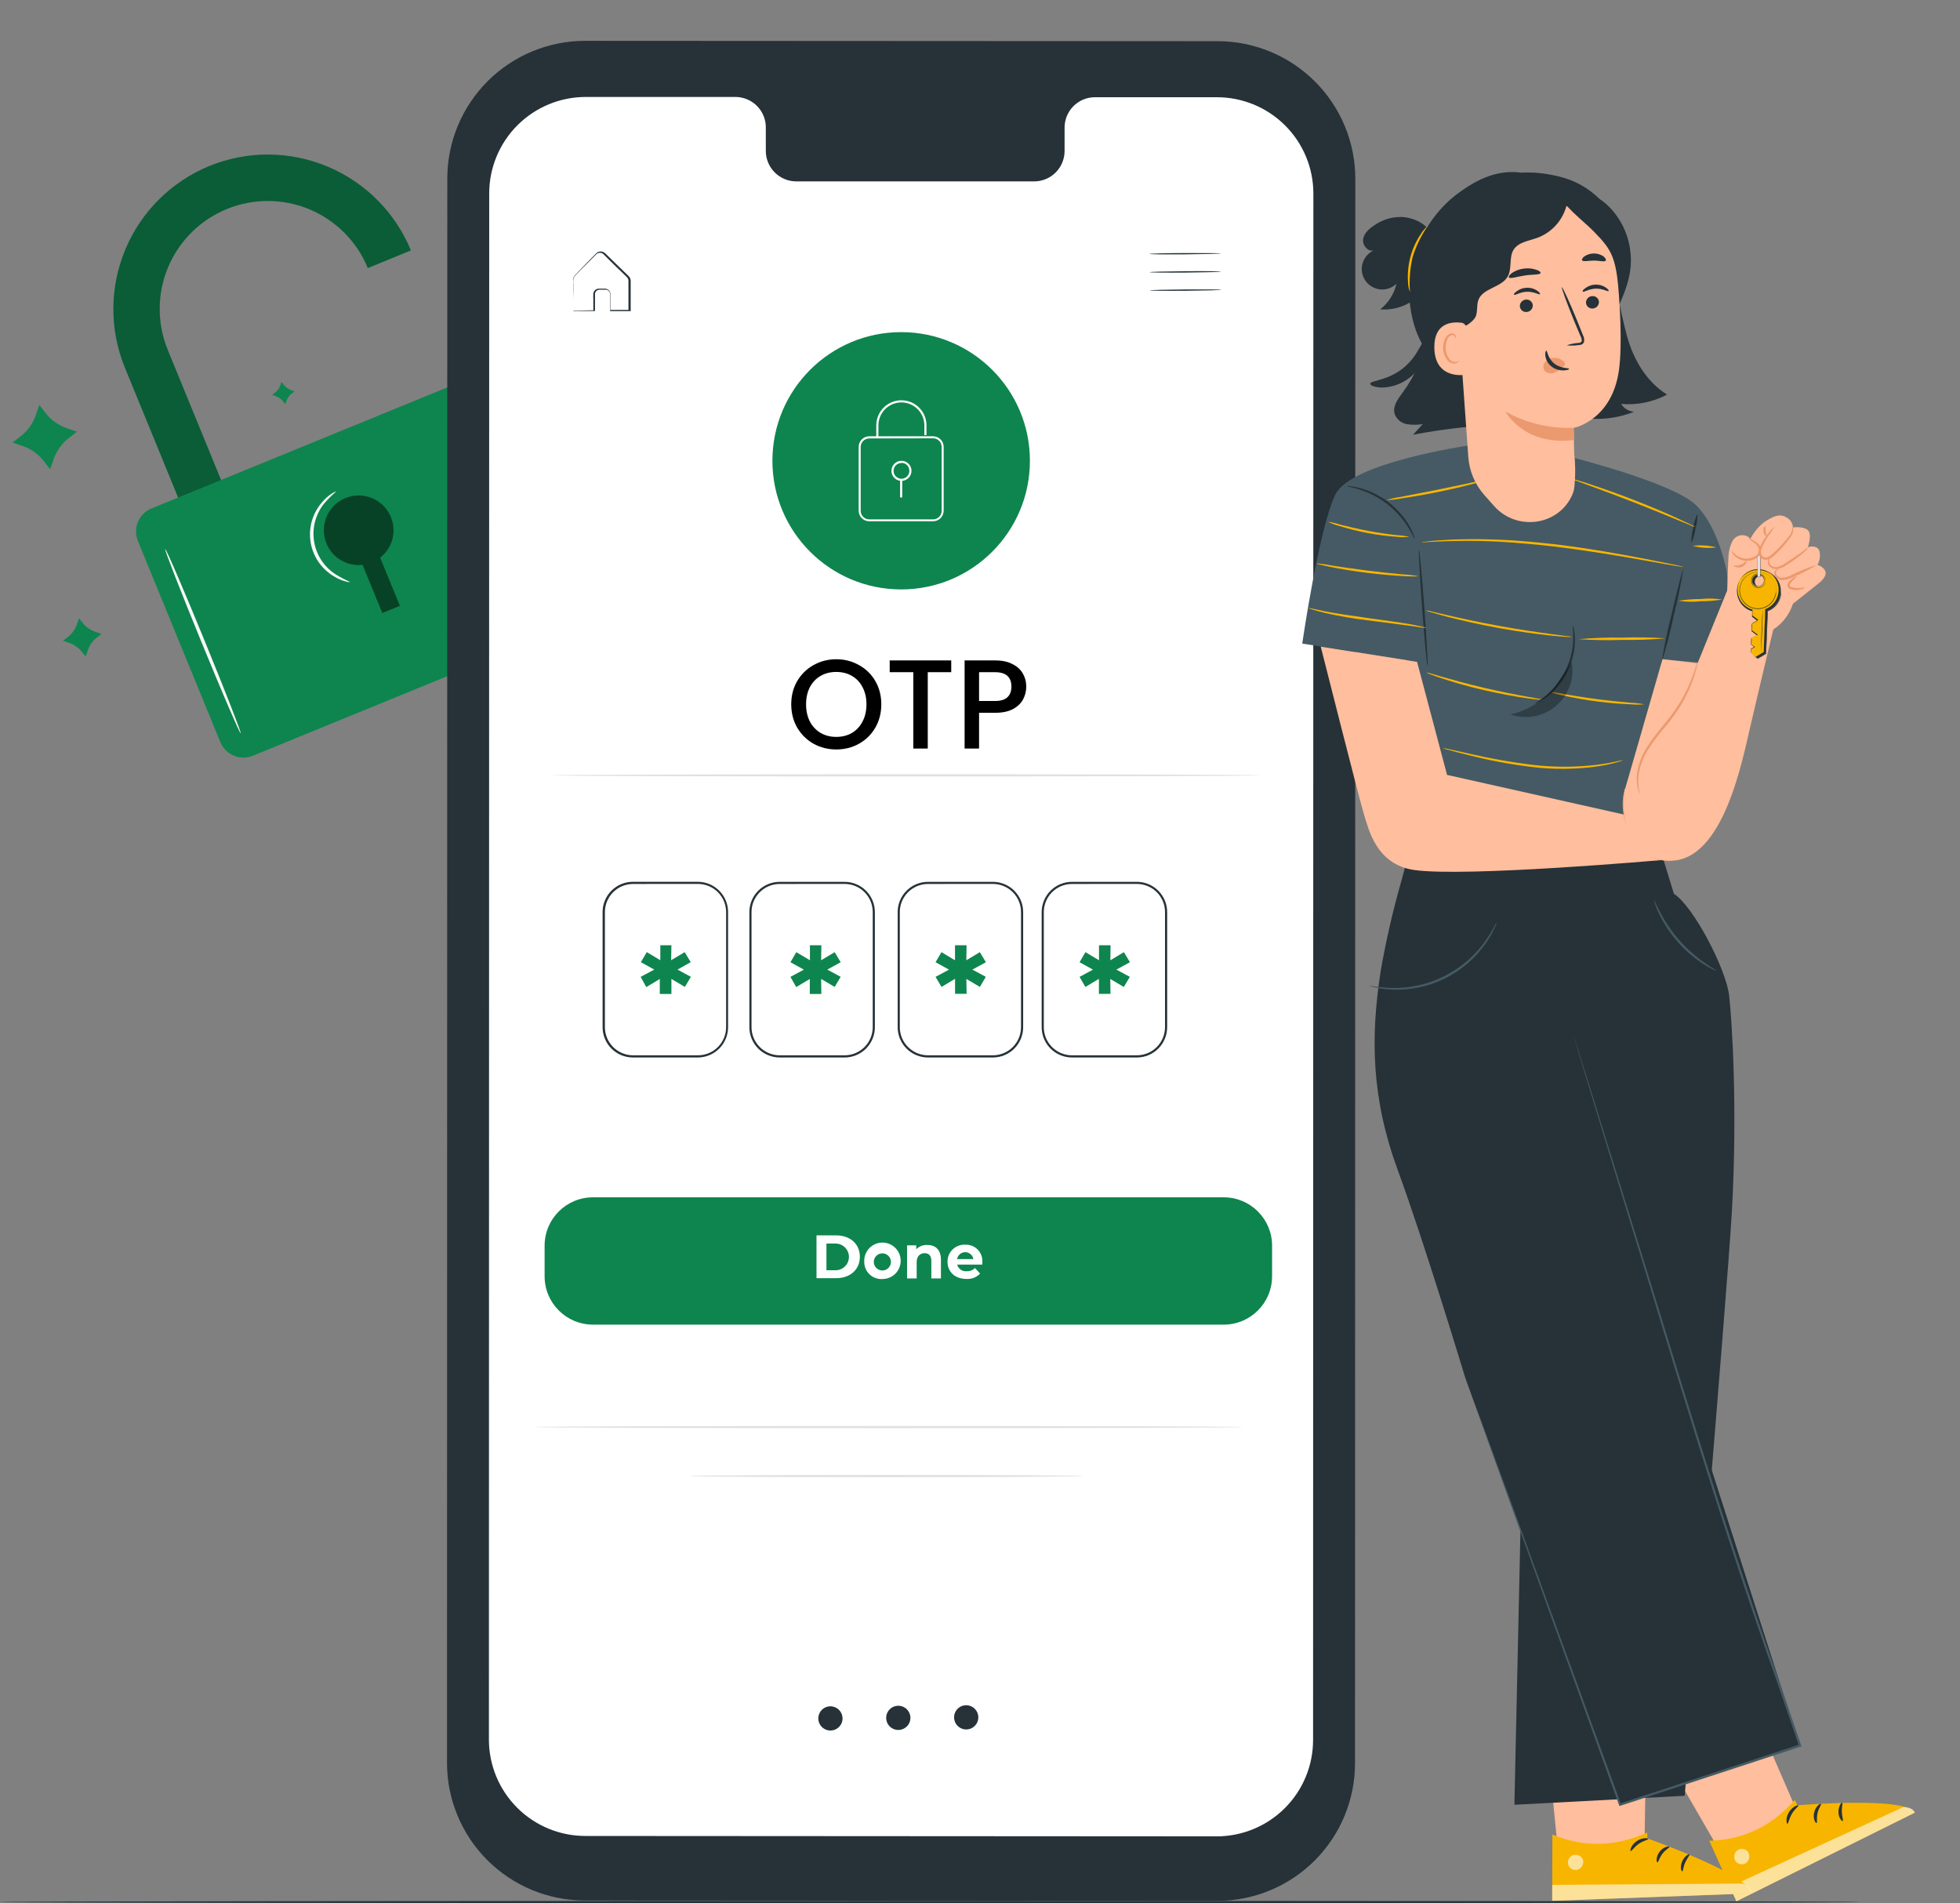 <svg width="309" height="300" viewBox="0 0 309 300" fill="none" xmlns="http://www.w3.org/2000/svg">
<rect x="0" y="0" width="309" height="300" fill="#808080" stroke="none"/>
<path d="M33.01 26.164C27.031 28.618 22.27 33.341 19.772 39.297C17.273 45.254 17.242 51.957 19.683 57.937L34.82 94.851L41.575 92.077L26.445 55.156C24.732 50.977 24.751 46.289 26.498 42.124C28.245 37.959 31.576 34.658 35.759 32.947C39.942 31.235 44.634 31.255 48.803 33C52.972 34.745 56.276 38.074 57.989 42.253L64.778 39.472C62.323 33.506 57.601 28.755 51.646 26.26C45.692 23.766 38.99 23.731 33.01 26.164Z" fill="#0E854E"/>
<g opacity="0.3">
<path d="M33.01 26.164C27.031 28.618 22.27 33.341 19.772 39.297C17.273 45.254 17.242 51.957 19.683 57.937L34.82 94.851L41.575 92.077L26.445 55.156C24.732 50.977 24.751 46.289 26.498 42.124C28.245 37.959 31.576 34.658 35.759 32.947C39.942 31.235 44.634 31.255 48.803 33C52.972 34.745 56.276 38.074 57.989 42.253L64.778 39.472C62.323 33.506 57.601 28.755 51.646 26.26C45.692 23.766 38.99 23.731 33.01 26.164Z" fill="black"/>
</g>
<path d="M77.432 58.24L23.881 80.15C21.875 80.971 20.915 83.261 21.736 85.265L34.74 116.99C35.562 118.994 37.854 119.953 39.859 119.133L93.41 97.222C95.416 96.402 96.376 94.112 95.555 92.108L82.551 60.383C81.73 58.379 79.438 57.419 77.432 58.24Z" fill="#0E854E"/>
<g opacity="0.5">
<path d="M61.636 81.529C61.253 80.582 60.612 79.761 59.786 79.158C58.96 78.556 57.983 78.195 56.963 78.118C55.943 78.04 54.922 78.249 54.015 78.72C53.107 79.191 52.349 79.906 51.827 80.784C51.304 81.662 51.037 82.668 51.056 83.69C51.075 84.712 51.379 85.707 51.934 86.566C52.489 87.424 53.272 88.11 54.197 88.547C55.121 88.985 56.149 89.155 57.165 89.04L60.272 96.632L63.048 95.499L59.934 87.906C60.875 87.174 61.55 86.155 61.858 85.004C62.165 83.852 62.087 82.632 61.636 81.529Z" fill="black"/>
</g>
<path d="M37.948 115.596C37.806 115.657 35.03 109.198 31.747 101.181C28.464 93.164 25.904 86.618 26.046 86.557C26.188 86.496 28.964 92.955 32.247 100.979C35.529 109.003 38.083 115.542 37.948 115.596Z" fill="#FAFAFA"/>
<path d="M55.24 91.754C54.993 91.771 54.745 91.739 54.51 91.659C53.855 91.485 53.229 91.214 52.653 90.856C51.675 90.28 50.837 89.496 50.199 88.558C49.561 87.62 49.139 86.553 48.963 85.433C48.786 84.313 48.861 83.168 49.18 82.08C49.499 80.992 50.055 79.988 50.809 79.141C51.24 78.613 51.753 78.157 52.328 77.791C52.734 77.541 53.004 77.447 53.004 77.474C52.327 78.052 51.694 78.682 51.113 79.356C50.443 80.184 49.955 81.143 49.679 82.171C49.404 83.198 49.347 84.273 49.512 85.324C49.678 86.375 50.062 87.38 50.64 88.273C51.218 89.167 51.977 89.93 52.869 90.512C53.627 90.985 54.419 91.4 55.24 91.754Z" fill="#FAFAFA"/>
<path d="M12.131 98.407L12.462 97.449L13.091 98.246C13.596 98.873 14.271 99.341 15.036 99.595L15.995 99.926L15.198 100.554C14.574 101.062 14.106 101.735 13.847 102.497L13.523 103.476L12.847 102.686C12.338 102.061 11.661 101.593 10.895 101.336L9.943 101.006L10.733 100.378C11.379 99.869 11.864 99.185 12.131 98.407Z" fill="#0E854E"/>
<path d="M44.189 60.758L44.378 60.204L44.743 60.663C45.035 61.04 45.428 61.326 45.878 61.486L46.432 61.675L45.972 62.047C45.602 62.337 45.322 62.728 45.169 63.173L44.98 63.727L44.594 63.241C44.305 62.87 43.913 62.593 43.466 62.445L42.906 62.249L43.372 61.885C43.746 61.594 44.03 61.203 44.189 60.758Z" fill="#0E854E"/>
<path d="M5.64 65.447L6.194 63.834L7.254 65.184C8.099 66.252 9.234 67.053 10.524 67.492L12.131 68.046L10.78 69.105C9.712 69.951 8.908 71.084 8.463 72.371L7.91 73.978L6.856 72.628C6.011 71.558 4.876 70.755 3.587 70.313L1.979 69.76L3.33 68.707C4.395 67.862 5.196 66.731 5.64 65.447Z" fill="#0E854E"/>
<path d="M191.887 299.642L92.181 299.581C86.422 299.578 80.9 297.29 76.829 293.22C72.758 289.15 70.472 283.632 70.472 277.878L70.519 28.135C70.52 25.284 71.083 22.461 72.176 19.828C73.269 17.195 74.87 14.802 76.889 12.788C78.907 10.773 81.303 9.175 83.94 8.086C86.577 6.996 89.402 6.436 92.256 6.438L191.962 6.492C197.72 6.496 203.242 8.784 207.313 12.854C211.384 16.923 213.671 22.442 213.671 28.195L213.624 277.946C213.623 280.796 213.06 283.619 211.967 286.252C210.874 288.885 209.273 291.278 207.254 293.293C205.236 295.307 202.84 296.905 200.203 297.995C197.566 299.084 194.74 299.644 191.887 299.642Z" fill="#263238"/>
<path d="M191.847 15.326H172.528C171.898 15.339 171.276 15.476 170.699 15.729C170.122 15.983 169.6 16.348 169.164 16.803C168.728 17.258 168.386 17.794 168.158 18.382C167.93 18.969 167.82 19.595 167.834 20.225V23.694C167.861 24.965 167.382 26.196 166.502 27.114C165.621 28.033 164.412 28.565 163.139 28.593H125.462C124.828 28.583 124.203 28.447 123.623 28.195C123.042 27.942 122.517 27.578 122.077 27.122C121.638 26.666 121.293 26.128 121.062 25.538C120.832 24.949 120.72 24.32 120.733 23.687V20.191C120.748 19.561 120.638 18.934 120.41 18.347C120.181 17.759 119.84 17.222 119.404 16.767C118.968 16.311 118.446 15.946 117.869 15.691C117.291 15.437 116.67 15.299 116.039 15.285H92.35C88.321 15.283 84.456 16.878 81.602 19.719C78.748 22.561 77.138 26.417 77.125 30.442L77.078 274.214C77.078 278.243 78.68 282.108 81.531 284.958C84.382 287.807 88.249 289.409 92.283 289.411L191.793 289.472C193.791 289.474 195.77 289.082 197.617 288.319C199.464 287.556 201.142 286.437 202.555 285.025C203.969 283.614 205.09 281.937 205.854 280.093C206.619 278.248 207.012 276.271 207.011 274.274L207.058 30.51C207.055 26.482 205.451 22.619 202.598 19.772C199.746 16.925 195.879 15.326 191.847 15.326Z" fill="white"/>
<path d="M132.831 270.86C132.835 271.238 132.727 271.608 132.52 271.924C132.313 272.24 132.017 272.488 131.67 272.637C131.322 272.785 130.938 272.827 130.566 272.757C130.195 272.687 129.852 272.509 129.582 272.245C129.312 271.98 129.126 271.642 129.049 271.272C128.971 270.903 129.005 270.518 129.146 270.168C129.287 269.817 129.528 269.517 129.841 269.303C130.153 269.09 130.521 268.974 130.899 268.97C131.405 268.967 131.893 269.163 132.255 269.517C132.617 269.871 132.824 270.354 132.831 270.86Z" fill="#263238"/>
<path d="M143.53 270.772C143.534 271.15 143.426 271.521 143.219 271.837C143.012 272.153 142.716 272.401 142.367 272.549C142.019 272.697 141.635 272.739 141.263 272.669C140.892 272.598 140.549 272.419 140.279 272.155C140.009 271.89 139.824 271.551 139.747 271.181C139.67 270.81 139.705 270.426 139.847 270.075C139.989 269.725 140.232 269.425 140.545 269.212C140.858 269 141.227 268.885 141.605 268.882C142.111 268.879 142.598 269.076 142.959 269.43C143.319 269.784 143.525 270.267 143.53 270.772Z" fill="#263238"/>
<path d="M154.237 270.691C154.241 271.069 154.132 271.44 153.925 271.756C153.718 272.072 153.422 272.32 153.074 272.468C152.726 272.616 152.341 272.658 151.97 272.588C151.598 272.517 151.255 272.338 150.985 272.073C150.716 271.809 150.53 271.47 150.454 271.099C150.377 270.729 150.411 270.345 150.553 269.994C150.695 269.644 150.938 269.344 151.251 269.131C151.564 268.919 151.933 268.804 152.312 268.801C152.817 268.798 153.304 268.995 153.665 269.349C154.026 269.703 154.231 270.186 154.237 270.691Z" fill="#263238"/>
<path d="M192.441 39.945C192.441 39.999 189.922 40.066 186.821 40.093C183.721 40.12 181.208 40.093 181.208 40.032C181.208 39.972 183.741 39.891 186.821 39.891C189.901 39.891 192.434 39.891 192.441 39.945Z" fill="#263238"/>
<path d="M192.461 42.813C192.461 42.874 189.949 42.941 186.848 42.968C183.748 42.995 181.228 42.968 181.228 42.907C181.228 42.847 183.741 42.779 186.848 42.752C189.955 42.725 192.461 42.752 192.461 42.813Z" fill="#263238"/>
<path d="M192.522 45.681C192.522 45.742 190.003 45.809 186.902 45.836C183.802 45.863 181.289 45.836 181.289 45.775C181.289 45.715 183.802 45.654 186.902 45.627C190.003 45.6 192.482 45.627 192.522 45.681Z" fill="#263238"/>
<path d="M90.29 48.961H90.52H91.195L93.6 48.907L93.539 48.967C93.539 48.441 93.539 47.861 93.539 47.233C93.522 46.9 93.522 46.567 93.539 46.234C93.574 46.044 93.671 45.87 93.813 45.739C93.955 45.607 94.136 45.525 94.329 45.505C94.714 45.505 95.059 45.505 95.478 45.505C95.695 45.538 95.894 45.648 96.037 45.816C96.18 45.983 96.257 46.196 96.254 46.416C96.254 47.226 96.254 48.077 96.254 48.954L96.153 48.853H99.179L99.078 48.954C99.078 47.739 99.078 46.477 99.078 45.188C99.078 44.871 99.078 44.513 99.078 44.23C99.073 44.091 99.031 43.956 98.956 43.838C98.862 43.72 98.758 43.609 98.646 43.508C98.2 43.069 97.761 42.63 97.295 42.205L96.018 40.95C95.815 40.741 95.606 40.538 95.403 40.336C95.201 40.133 95.025 39.917 94.768 39.87C94.653 39.842 94.532 39.84 94.416 39.863C94.299 39.886 94.189 39.935 94.093 40.005C93.911 40.16 93.715 40.376 93.532 40.559L92.445 41.652C91.769 42.327 91.053 43.002 90.533 43.622C90.383 43.98 90.332 44.372 90.385 44.756C90.385 45.134 90.385 45.485 90.385 45.822C90.385 46.497 90.385 47.051 90.385 47.537C90.385 48.023 90.385 48.346 90.385 48.637C90.385 48.927 90.385 49.028 90.385 49.028C90.385 49.028 90.385 48.907 90.385 48.664C90.385 48.421 90.385 47.989 90.385 47.584C90.385 47.179 90.385 46.518 90.351 45.856C90.351 45.512 90.351 45.181 90.351 44.77C90.351 44.574 90.351 44.378 90.351 44.176C90.35 43.955 90.408 43.739 90.52 43.548C91.08 42.873 91.749 42.259 92.438 41.524L93.512 40.424C93.708 40.235 93.87 40.039 94.093 39.843C94.216 39.751 94.358 39.688 94.509 39.659C94.66 39.63 94.816 39.635 94.964 39.675C95.246 39.776 95.494 39.953 95.68 40.187L96.302 40.795L97.585 42.05L98.936 43.352C99.06 43.463 99.173 43.585 99.274 43.717C99.368 43.867 99.422 44.039 99.429 44.216C99.429 44.54 99.429 44.891 99.429 45.181C99.429 46.47 99.429 47.732 99.429 48.947V49.048H99.321H96.295H96.2V48.947C96.2 48.07 96.2 47.226 96.2 46.416C96.203 46.238 96.142 46.065 96.028 45.927C95.914 45.79 95.755 45.698 95.579 45.667C95.228 45.667 94.816 45.667 94.478 45.667C94.316 45.68 94.163 45.745 94.041 45.852C93.919 45.959 93.836 46.102 93.802 46.261C93.802 46.572 93.802 46.936 93.802 47.226C93.802 47.854 93.802 48.434 93.802 48.967V49.028H93.742H91.303H90.526C90.445 49.014 90.366 48.992 90.29 48.961Z" fill="#263238"/>
<path d="M198.601 122.223C198.601 122.317 173.609 122.398 142.747 122.398C111.885 122.398 86.879 122.317 86.879 122.223C86.879 122.128 111.871 122.047 142.747 122.047C173.623 122.047 198.601 122.108 198.601 122.223Z" fill="#E0E0E0"/>
<path d="M196.001 224.956C196.001 225.057 171.009 225.132 140.14 225.132C109.271 225.132 84.278 225.057 84.278 224.956C84.278 224.855 109.271 224.781 140.14 224.781C171.009 224.781 196.001 224.862 196.001 224.956Z" fill="#E0E0E0"/>
<path d="M170.732 232.676C170.732 232.771 156.837 232.852 139.7 232.852C122.564 232.852 108.669 232.771 108.669 232.676C108.669 232.582 122.557 232.501 139.7 232.501C156.844 232.501 170.732 232.575 170.732 232.676Z" fill="#E0E0E0"/>
<path d="M106.809 152.84L108.923 153.98L107.971 155.573L105.85 154.311V156.687H104.019V154.318L101.885 155.6L101 153.987L103.148 152.84L101.034 151.672L101.966 150.087L104.1 151.362V149H105.85L105.809 151.362L107.944 150.087L108.896 151.672L106.809 152.84Z" fill="#0E854E"/>
<path d="M130.423 152.84L132.538 153.981L131.585 155.573L129.451 154.311L129.491 156.687H127.667V154.318L125.526 155.6L124.614 153.987L126.735 152.847L124.614 151.679L125.546 150.093L127.688 151.369V149.007H129.491L129.451 151.369L131.585 150.093L132.538 151.679L130.423 152.84Z" fill="#0E854E"/>
<path d="M153.301 152.84L155.416 153.981L154.484 155.573L152.349 154.311L152.39 156.66H150.566V154.291L148.431 155.573L147.492 153.987L149.613 152.847L147.492 151.679L148.425 150.093L150.559 151.369V149.007H152.383L152.342 151.369L154.477 150.093L155.429 151.679L153.301 152.84Z" fill="#0E854E"/>
<path d="M175.997 152.84L178.125 153.987L177.173 155.58L175.038 154.318L175.072 156.666H173.248V154.298L171.114 155.58L170.195 153.987L172.309 152.847L170.195 151.679L171.127 150.093L173.262 151.369V149.007H175.085L175.052 151.369L177.186 150.093L178.139 151.679L175.997 152.84Z" fill="#0E854E"/>
<path d="M110.036 166.696H99.803C99.173 166.699 98.549 166.577 97.966 166.338C97.384 166.099 96.854 165.748 96.408 165.304C95.962 164.86 95.608 164.332 95.366 163.751C95.124 163.17 95 162.547 95 161.918V143.764C95.002 142.5 95.506 141.288 96.401 140.395C97.296 139.502 98.51 139 99.776 139H110.009C111.274 139 112.488 139.502 113.383 140.395C114.279 141.288 114.783 142.5 114.784 143.764V161.918C114.785 163.179 114.285 164.39 113.396 165.285C112.506 166.18 111.298 166.687 110.036 166.696ZM99.803 139.344C98.627 139.344 97.499 139.81 96.667 140.64C95.835 141.47 95.367 142.596 95.365 143.771V161.918C95.367 163.093 95.835 164.22 96.666 165.051C97.498 165.882 98.626 166.35 99.803 166.352H110.036C111.213 166.352 112.342 165.885 113.174 165.053C114.006 164.222 114.474 163.094 114.474 161.918V143.764C114.472 142.59 114.004 141.464 113.172 140.634C112.34 139.804 111.212 139.337 110.036 139.337L99.803 139.344Z" fill="#263238"/>
<path d="M133.157 166.696H122.917C121.651 166.694 120.438 166.191 119.542 165.297C118.647 164.402 118.143 163.19 118.142 161.925V143.771C118.143 142.507 118.647 141.295 119.543 140.402C120.438 139.509 121.652 139.007 122.917 139.007H133.157C134.422 139.009 135.633 139.511 136.527 140.404C137.421 141.297 137.924 142.508 137.926 143.771V161.918C137.927 162.545 137.804 163.165 137.565 163.745C137.326 164.324 136.975 164.85 136.532 165.294C136.089 165.738 135.563 166.09 134.984 166.33C134.405 166.571 133.784 166.695 133.157 166.696ZM122.917 139.344C121.741 139.344 120.614 139.81 119.782 140.64C118.949 141.471 118.481 142.597 118.479 143.771V161.918C118.481 163.094 118.949 164.22 119.781 165.051C120.613 165.882 121.741 166.35 122.917 166.352H133.157C134.333 166.35 135.46 165.882 136.291 165.051C137.122 164.22 137.588 163.093 137.588 161.918V143.765C137.588 142.59 137.122 141.464 136.291 140.634C135.46 139.804 134.332 139.338 133.157 139.338L122.917 139.344Z" fill="#263238"/>
<path d="M156.535 166.696H146.295C145.029 166.694 143.815 166.191 142.92 165.297C142.025 164.402 141.521 163.19 141.52 161.925V143.771C141.521 142.507 142.025 141.295 142.921 140.402C143.816 139.509 145.03 139.007 146.295 139.007H156.535C157.799 139.009 159.011 139.511 159.905 140.404C160.799 141.297 161.302 142.508 161.304 143.771V161.918C161.305 162.545 161.182 163.165 160.943 163.745C160.704 164.324 160.353 164.85 159.91 165.294C159.467 165.738 158.941 166.09 158.362 166.33C157.783 166.571 157.162 166.695 156.535 166.696ZM146.295 139.344C145.119 139.344 143.992 139.81 143.159 140.64C142.327 141.471 141.859 142.597 141.857 143.771V161.918C141.859 163.094 142.327 164.22 143.159 165.051C143.991 165.882 145.119 166.35 146.295 166.352H156.535C157.711 166.35 158.838 165.882 159.669 165.051C160.5 164.22 160.966 163.093 160.966 161.918V143.765C160.966 142.59 160.499 141.464 159.668 140.634C158.837 139.804 157.71 139.338 156.535 139.338L146.295 139.344Z" fill="#263238"/>
<path d="M179.231 166.696H168.998C167.732 166.694 166.518 166.191 165.623 165.297C164.728 164.402 164.224 163.19 164.222 161.925V143.771C164.224 142.507 164.728 141.295 165.623 140.402C166.519 139.509 167.732 139.007 168.998 139.007H179.231C180.496 139.007 181.71 139.509 182.606 140.402C183.501 141.295 184.005 142.507 184.007 143.771V161.918C184.007 163.184 183.504 164.398 182.608 165.294C181.713 166.19 180.498 166.694 179.231 166.696ZM168.998 139.344C167.822 139.344 166.694 139.81 165.862 140.64C165.03 141.471 164.562 142.597 164.56 143.771V161.918C164.56 163.094 165.027 164.222 165.86 165.053C166.692 165.885 167.821 166.352 168.998 166.352H179.231C180.408 166.35 181.535 165.882 182.367 165.051C183.199 164.22 183.667 163.094 183.669 161.918V143.765C183.667 142.59 183.199 141.464 182.367 140.634C181.535 139.804 180.407 139.338 179.231 139.338L168.998 139.344Z" fill="#263238"/>
<path d="M192.921 188.736H93.485C89.273 188.736 85.859 192.148 85.859 196.355V201.187C85.859 205.395 89.273 208.807 93.485 208.807H192.921C197.132 208.807 200.547 205.395 200.547 201.187V196.355C200.547 192.148 197.132 188.736 192.921 188.736Z" fill="#0E854E"/>
<path d="M128.724 194.736H131.811C134.033 194.736 135.56 196.086 135.56 198.11C135.56 200.135 134.033 201.484 131.811 201.484H128.724V194.736ZM131.73 200.236C132.289 200.236 132.825 200.014 133.22 199.619C133.615 199.224 133.837 198.689 133.837 198.13C133.837 197.572 133.615 197.036 133.22 196.642C132.825 196.247 132.289 196.025 131.73 196.025H130.291V200.236H131.73Z" fill="white"/>
<path d="M136.249 198.92C136.214 198.345 136.352 197.773 136.646 197.278C136.94 196.783 137.376 196.387 137.898 196.142C138.42 195.897 139.003 195.815 139.572 195.905C140.141 195.996 140.67 196.255 141.091 196.649C141.511 197.043 141.803 197.554 141.929 198.116C142.055 198.678 142.009 199.265 141.797 199.8C141.586 200.336 141.218 200.796 140.742 201.12C140.265 201.444 139.703 201.618 139.126 201.619C138.757 201.643 138.387 201.591 138.038 201.467C137.69 201.342 137.371 201.147 137.101 200.894C136.831 200.64 136.617 200.335 136.47 199.995C136.323 199.656 136.248 199.29 136.249 198.92ZM140.457 198.92C140.457 198.562 140.315 198.219 140.061 197.966C139.808 197.712 139.464 197.57 139.106 197.57C138.748 197.57 138.404 197.712 138.151 197.966C137.897 198.219 137.755 198.562 137.755 198.92C137.755 199.278 137.897 199.621 138.151 199.874C138.404 200.127 138.748 200.27 139.106 200.27C139.464 200.27 139.808 200.127 140.061 199.874C140.315 199.621 140.457 199.278 140.457 198.92Z" fill="white"/>
<path d="M148.34 198.542V201.525H146.827V198.772C146.827 197.928 146.435 197.544 145.766 197.544C145.097 197.544 144.516 197.989 144.516 198.947V201.525H143.003V196.309H144.449V196.923C144.674 196.696 144.944 196.519 145.242 196.402C145.54 196.286 145.859 196.234 146.178 196.248C147.407 196.234 148.34 196.95 148.34 198.542Z" fill="white"/>
<path d="M154.858 199.345H150.906C150.989 199.669 151.185 199.953 151.459 200.145C151.733 200.337 152.066 200.424 152.399 200.391C152.641 200.402 152.882 200.362 153.108 200.275C153.333 200.188 153.538 200.055 153.71 199.885L154.52 200.762C154.245 201.052 153.909 201.277 153.537 201.423C153.164 201.569 152.764 201.631 152.365 201.606C150.555 201.606 149.38 200.472 149.38 198.906C149.373 198.543 149.441 198.181 149.58 197.845C149.719 197.508 149.925 197.204 150.187 196.951C150.449 196.697 150.76 196.501 151.101 196.373C151.442 196.245 151.806 196.188 152.17 196.207C152.529 196.19 152.888 196.248 153.224 196.377C153.559 196.507 153.864 196.705 154.119 196.959C154.373 197.213 154.572 197.518 154.701 197.853C154.831 198.189 154.889 198.547 154.871 198.906C154.885 199.055 154.865 199.217 154.858 199.345ZM150.886 198.481H153.46C153.41 198.176 153.253 197.899 153.018 197.698C152.782 197.498 152.482 197.388 152.173 197.388C151.863 197.388 151.564 197.498 151.328 197.698C151.093 197.899 150.936 198.176 150.886 198.481Z" fill="white"/>
<path d="M142.071 92.914C153.281 92.914 162.369 83.834 162.369 72.634C162.369 61.434 153.281 52.355 142.071 52.355C130.861 52.355 121.773 61.434 121.773 72.634C121.773 83.834 130.861 92.914 142.071 92.914Z" fill="#0E854E"/>
<path d="M138.485 68.943H138.147V67.053C138.147 66.004 138.564 64.999 139.306 64.257C140.049 63.515 141.055 63.099 142.105 63.099C143.155 63.099 144.162 63.515 144.904 64.257C145.646 64.999 146.063 66.004 146.063 67.053V68.592H145.726V67.053C145.726 66.094 145.344 65.174 144.665 64.496C143.986 63.817 143.065 63.436 142.105 63.436C141.145 63.436 140.224 63.817 139.545 64.496C138.866 65.174 138.485 66.094 138.485 67.053V68.943Z" fill="white"/>
<path d="M147.104 82.17H137.039C136.597 82.168 136.174 81.992 135.861 81.68C135.549 81.368 135.373 80.945 135.371 80.503V70.441C135.373 70 135.549 69.577 135.861 69.265C136.174 68.952 136.597 68.776 137.039 68.774H147.104C147.546 68.776 147.969 68.952 148.282 69.265C148.594 69.577 148.77 70 148.772 70.441V80.503C148.77 80.945 148.594 81.368 148.282 81.68C147.969 81.992 147.546 82.168 147.104 82.17ZM137.039 69.112C136.681 69.112 136.337 69.254 136.084 69.507C135.831 69.76 135.688 70.104 135.688 70.462V80.524C135.688 80.882 135.831 81.225 136.084 81.478C136.337 81.731 136.681 81.873 137.039 81.873H147.104C147.462 81.873 147.806 81.731 148.059 81.478C148.312 81.225 148.455 80.882 148.455 80.524V70.441C148.455 70.083 148.312 69.74 148.059 69.487C147.806 69.234 147.462 69.092 147.104 69.092L137.039 69.112Z" fill="white"/>
<path d="M142.119 75.799C141.806 75.799 141.5 75.707 141.241 75.533C140.981 75.36 140.778 75.113 140.658 74.825C140.539 74.536 140.507 74.219 140.568 73.912C140.629 73.606 140.78 73.325 141.001 73.104C141.222 72.883 141.504 72.732 141.81 72.671C142.117 72.611 142.435 72.642 142.724 72.761C143.012 72.881 143.259 73.083 143.433 73.343C143.607 73.603 143.699 73.908 143.699 74.22C143.699 74.639 143.533 75.041 143.236 75.337C142.94 75.633 142.538 75.799 142.119 75.799ZM142.119 72.985C141.873 72.985 141.632 73.058 141.427 73.195C141.223 73.332 141.064 73.526 140.97 73.753C140.876 73.981 140.852 74.231 140.9 74.472C140.949 74.713 141.068 74.934 141.242 75.107C141.417 75.281 141.639 75.399 141.88 75.446C142.122 75.493 142.372 75.467 142.599 75.372C142.826 75.277 143.02 75.117 143.155 74.912C143.291 74.707 143.363 74.466 143.362 74.22C143.364 74.055 143.334 73.892 143.273 73.739C143.212 73.586 143.12 73.447 143.005 73.329C142.889 73.212 142.751 73.118 142.599 73.055C142.447 72.991 142.284 72.958 142.119 72.958V72.985Z" fill="white"/>
<path d="M142.24 75.564H141.903V78.411H142.24V75.564Z" fill="white"/>
<path d="M283.244 285.382L270.498 256.006L255.874 265.386L271.383 292.239L279.158 288.757L283.244 285.382Z" fill="#FFBE9D"/>
<path d="M282.961 283.743L283.379 284.579C283.379 284.579 300.367 283.129 301.874 285.734L273.747 299.71L269.471 290.167C274.619 290.032 279.104 288.075 282.961 283.743Z" fill="#F8B500"/>
<g opacity="0.6">
<path d="M273.808 291.753C273.578 291.969 273.437 292.262 273.411 292.576C273.384 292.89 273.476 293.203 273.666 293.454C273.874 293.691 274.165 293.84 274.48 293.869C274.794 293.898 275.107 293.804 275.355 293.609C275.597 293.379 275.746 293.068 275.772 292.735C275.799 292.402 275.7 292.072 275.497 291.807C275.258 291.578 274.94 291.45 274.609 291.45C274.278 291.45 273.959 291.578 273.72 291.807" fill="white"/>
</g>
<g opacity="0.6">
<path d="M273.747 299.709L272.72 297.415L300.05 284.863C300.05 284.863 301.576 284.788 301.874 285.74L273.747 299.709Z" fill="white"/>
</g>
<path d="M283.521 284.606C283.582 284.748 282.927 285.146 282.474 285.956C282.022 286.766 281.941 287.488 281.799 287.495C281.657 287.501 281.454 286.611 282.022 285.679C282.589 284.748 283.488 284.465 283.521 284.606Z" fill="#263238"/>
<path d="M287.088 284.357C287.189 284.478 286.71 285.031 286.534 285.814C286.358 286.597 286.534 287.312 286.385 287.373C286.237 287.434 285.771 286.698 286.014 285.693C286.257 284.687 287.007 284.228 287.088 284.357Z" fill="#263238"/>
<path d="M290.512 287.05C290.398 287.144 289.837 286.55 289.837 285.626C289.837 284.701 290.31 284.08 290.425 284.168C290.539 284.256 290.344 284.843 290.371 285.612C290.398 286.381 290.641 286.969 290.512 287.05Z" fill="#263238"/>
<path d="M259.272 290.484L259.758 258.469L242.568 261L245.634 291.854L254.159 291.875L259.272 290.484Z" fill="#FFBE9D"/>
<path d="M259.684 288.872L259.731 289.803C259.731 289.803 275.807 295.472 276.105 298.461L244.709 299.636L244.743 289.182C249.491 291.166 254.388 291.227 259.684 288.872Z" fill="#F8B500"/>
<g opacity="0.6">
<path d="M248.046 292.401C247.748 292.506 247.498 292.716 247.345 292.992C247.192 293.268 247.146 293.591 247.215 293.899C247.308 294.201 247.513 294.456 247.788 294.612C248.063 294.767 248.387 294.812 248.694 294.736C249.012 294.626 249.277 294.402 249.438 294.108C249.599 293.813 249.644 293.469 249.566 293.143C249.433 292.842 249.189 292.603 248.884 292.477C248.579 292.351 248.238 292.348 247.931 292.468" fill="white"/>
</g>
<g opacity="0.6">
<path d="M244.709 299.635V297.125L274.794 296.916C274.794 296.916 276.219 297.469 276.098 298.461L244.709 299.635Z" fill="white"/>
</g>
<path d="M259.839 289.884C259.839 290.039 259.076 290.14 258.34 290.66C257.603 291.179 257.232 291.834 257.083 291.78C256.935 291.726 257.137 290.835 258.036 290.221C258.934 289.607 259.866 289.742 259.839 289.884Z" fill="#263238"/>
<path d="M263.183 291.126C263.223 291.267 262.575 291.558 262.075 292.226C261.575 292.894 261.454 293.575 261.298 293.575C261.143 293.575 261.021 292.712 261.65 291.888C262.278 291.065 263.176 290.977 263.183 291.126Z" fill="#263238"/>
<path d="M265.203 294.986C265.067 295.02 264.824 294.264 265.203 293.413C265.581 292.563 266.27 292.199 266.344 292.32C266.418 292.442 265.986 292.914 265.669 293.616C265.351 294.318 265.358 294.986 265.203 294.986Z" fill="#263238"/>
<path d="M246.904 159.941L246.263 134.728L221.702 136.017L220.892 139C219.571 143.618 218.498 148.304 217.677 153.037C216.029 163.598 216.224 173.208 220.379 184.499C224.533 195.789 231.024 217.256 231.024 217.256L255.388 284.492L283.758 275.172L246.904 159.941Z" fill="#263238"/>
<path d="M261.758 133.911L263.899 140.896C267.047 142.92 272.133 152.841 272.599 156.903C273.065 160.966 273.95 174.875 273.025 191.179C272.234 204.589 265.594 283.074 265.594 283.074L238.751 284.492L241.548 157.578L242.73 134.917L261.758 133.911Z" fill="#263238"/>
<path d="M215.758 155.358C216.058 155.485 216.37 155.578 216.69 155.635C217.55 155.826 218.425 155.944 219.305 155.986C222.235 156.144 225.157 155.543 227.788 154.243C230.418 152.942 232.668 150.986 234.32 148.562C234.823 147.838 235.259 147.07 235.624 146.268C235.774 145.981 235.89 145.678 235.968 145.363C235.901 145.33 235.394 146.625 234.104 148.414C232.426 150.748 230.2 152.636 227.623 153.912C225.045 155.189 222.194 155.815 219.318 155.736C218.126 155.67 216.938 155.544 215.758 155.358Z" fill="#455A64"/>
<path d="M260.744 141.874C260.763 142.077 260.816 142.276 260.9 142.462C261.074 142.978 261.282 143.483 261.521 143.973C263.088 147.255 265.54 150.036 268.6 152.004C269.058 152.301 269.534 152.569 270.025 152.807C270.2 152.911 270.389 152.989 270.586 153.037C270.62 152.976 269.87 152.571 268.749 151.781C265.818 149.737 263.42 147.02 261.758 143.858C261.102 142.65 260.792 141.854 260.744 141.874Z" fill="#455A64"/>
<path d="M248.093 163.308C248.093 163.308 248.161 163.477 248.275 163.828L248.769 165.373C249.201 166.723 249.829 168.747 250.633 171.319C252.24 176.502 254.564 183.979 257.435 193.218C263.257 211.682 270.654 237.4 280.57 265.238C281.704 268.572 282.83 271.863 283.947 275.111L284.001 275.287L283.832 275.341L255.462 284.647L255.307 284.701L255.253 284.546L238.94 239.331L234.3 226.38C233.766 224.882 233.361 223.721 233.077 222.932C232.942 222.545 232.841 222.248 232.773 222.041L232.672 221.737C232.672 221.737 232.719 221.832 232.794 222.034C232.868 222.236 232.983 222.533 233.131 222.911L234.401 226.34C235.502 229.356 237.103 233.763 239.13 239.263L255.557 284.411L255.354 284.31L283.724 274.983L283.609 275.206C282.501 271.957 281.376 268.666 280.232 265.333C270.316 237.488 262.96 211.763 257.198 193.278C254.375 184.019 252.092 176.529 250.504 171.346C249.728 168.754 249.12 166.75 248.708 165.373C248.505 164.698 248.35 164.179 248.248 163.821C248.147 163.463 248.093 163.308 248.093 163.308Z" fill="#455A64"/>
<path d="M272.227 90.134C272.227 90.134 270.944 82.96 267.263 79.525C263.581 76.09 248.242 72.203 248.242 72.203C248.242 72.203 248.424 77.527 244.993 78.951C241.359 80.47 237.724 79.957 234.861 76.927C233.135 75.043 231.931 72.743 231.368 70.252C231.368 70.252 213.185 72.905 210.598 77.831C208.011 82.757 205.302 101.451 205.302 101.451L221.777 104.049L221.243 136.024L264.541 133.75L262.095 103.914L273.97 104.974L272.227 90.134Z" fill="#455A64"/>
<path d="M225.059 104.947C225.085 104.709 225.085 104.469 225.059 104.231C225.059 103.766 225.019 103.097 224.972 102.267C224.884 100.621 224.742 98.34 224.553 95.823C224.364 93.305 224.181 91.024 224.026 89.378C223.945 88.554 223.877 87.886 223.823 87.427C223.812 87.186 223.769 86.948 223.695 86.719C223.66 86.956 223.66 87.197 223.695 87.434C223.695 87.9 223.735 88.568 223.783 89.391C223.871 91.045 224.012 93.326 224.202 95.843C224.391 98.36 224.573 100.641 224.728 102.288C224.803 103.111 224.877 103.779 224.931 104.238C224.937 104.479 224.981 104.718 225.059 104.947Z" fill="#263238"/>
<path d="M265.378 89.674C265.277 89.674 264.432 92.934 263.487 97.01C262.854 99.457 262.345 101.935 261.96 104.433C262.714 102.022 263.345 99.573 263.852 97.098C264.484 94.65 264.994 92.173 265.378 89.674Z" fill="#263238"/>
<path d="M212.34 76.616C212.34 76.684 213.124 76.785 214.367 77.176C215.944 77.688 217.42 78.469 218.73 79.484C220.032 80.511 221.149 81.753 222.033 83.156C222.709 84.242 222.992 84.984 223.06 84.957C223.036 84.77 222.984 84.588 222.905 84.418C222.729 83.935 222.515 83.468 222.263 83.021C220.563 80.042 217.75 77.858 214.441 76.947C213.948 76.806 213.444 76.709 212.935 76.657C212.741 76.606 212.539 76.593 212.34 76.616Z" fill="#263238"/>
<path d="M267.607 80.969C267.263 81.691 267.035 82.463 266.932 83.257C266.716 84.022 266.623 84.817 266.655 85.612C266.985 84.889 267.201 84.12 267.297 83.331C267.524 82.565 267.629 81.767 267.607 80.969Z" fill="#263238"/>
<path d="M208.22 101.93C208.22 101.93 214.407 126.434 215.076 128.526C215.745 130.618 216.947 136.273 222.918 137.137C230.983 138.311 262.257 135.551 262.257 135.551L255.955 128.384L228.133 122.148L223.405 104.332L208.22 101.93Z" fill="#FFBE9D"/>
<path d="M256.253 124.18C256.147 124.36 256.078 124.56 256.05 124.767C255.914 125.313 255.837 125.871 255.82 126.434C255.752 128.31 256.241 130.165 257.225 131.765C257.751 132.648 258.399 133.452 259.15 134.154C259.774 134.727 260.51 135.164 261.312 135.436C261.852 135.61 262.413 135.705 262.98 135.72C263.187 135.743 263.396 135.724 263.595 135.666C262.852 135.573 262.12 135.413 261.406 135.187C260.652 134.896 259.963 134.458 259.38 133.898C258.671 133.202 258.054 132.42 257.543 131.569C256.601 130.021 256.097 128.246 256.084 126.434C256.077 125.044 256.32 124.193 256.253 124.18Z" fill="#EB996E"/>
<path d="M224.863 98.987C224.614 98.989 224.365 98.964 224.12 98.913L222.094 98.623C220.405 98.38 218.041 98.103 215.481 97.766C213.268 97.497 211.07 97.116 208.895 96.625C208.065 96.423 207.396 96.241 206.943 96.092C206.709 96.033 206.482 95.947 206.268 95.836C206.268 95.775 207.308 96.045 208.97 96.376C210.631 96.706 212.968 97.05 215.549 97.408C218.129 97.766 220.473 98.083 222.155 98.366C222.999 98.522 223.675 98.663 224.141 98.778C224.39 98.813 224.634 98.883 224.863 98.987Z" fill="#F8B500"/>
<path d="M223.594 90.828C223.384 90.867 223.171 90.878 222.959 90.862C222.547 90.862 221.952 90.862 221.216 90.808C219.75 90.734 217.724 90.572 215.495 90.295C213.266 90.019 211.26 89.674 209.821 89.384C209.098 89.236 208.517 89.108 208.119 89.006C207.907 88.978 207.701 88.915 207.511 88.817C208.303 88.867 209.091 88.973 209.868 89.135C211.314 89.357 213.32 89.661 215.535 89.938C217.751 90.214 219.771 90.417 221.236 90.552C222.028 90.587 222.816 90.679 223.594 90.828Z" fill="#F8B500"/>
<path d="M222.182 84.62C221.542 84.694 220.896 84.694 220.257 84.62C217.163 84.408 214.105 83.835 211.145 82.913C210.521 82.753 209.916 82.527 209.341 82.238C209.976 82.332 210.602 82.478 211.212 82.676C212.354 82.973 213.948 83.351 215.718 83.689C217.487 84.026 219.095 84.235 220.284 84.364C220.922 84.399 221.557 84.485 222.182 84.62Z" fill="#F8B500"/>
<path d="M233.726 75.772C233.021 76.059 232.293 76.284 231.551 76.447C230.2 76.798 228.315 77.23 226.228 77.649C224.141 78.067 222.229 78.384 220.824 78.587C220.081 78.731 219.326 78.811 218.568 78.823C219.292 78.608 220.03 78.446 220.777 78.337L226.127 77.298L231.47 76.198C232.209 75.997 232.964 75.855 233.726 75.772Z" fill="#F8B500"/>
<path d="M267.29 83.081C267.024 83.019 266.766 82.929 266.52 82.811L264.453 81.961C262.717 81.246 260.312 80.254 257.637 79.208C254.963 78.162 252.524 77.264 250.754 76.616L248.667 75.847C248.403 75.768 248.148 75.656 247.911 75.516C248.183 75.552 248.45 75.618 248.708 75.712C249.221 75.853 249.944 76.083 250.842 76.387C252.632 76.974 255.091 77.838 257.772 78.884C260.454 79.93 262.845 80.955 264.527 81.738C265.385 82.13 266.074 82.454 266.554 82.69C266.813 82.791 267.06 82.923 267.29 83.081Z" fill="#F8B500"/>
<path d="M265.378 89.371C265.237 89.371 265.097 89.355 264.96 89.324L263.757 89.135L259.367 88.365C255.658 87.691 250.532 86.82 244.831 86.132C241.98 85.801 239.258 85.565 236.772 85.416C234.286 85.268 232.044 85.234 230.173 85.268C229.234 85.268 228.383 85.308 227.633 85.329C226.883 85.349 226.248 85.376 225.722 85.416L224.512 85.477C224.371 85.493 224.228 85.493 224.087 85.477C224.224 85.439 224.364 85.416 224.506 85.41L225.708 85.281C226.235 85.221 226.877 85.167 227.626 85.133C228.376 85.099 229.227 85.025 230.166 85.018C232.051 84.957 234.3 84.984 236.792 85.092C239.285 85.2 242.014 85.45 244.898 85.767C250.606 86.442 255.706 87.394 259.434 88.109C261.278 88.467 262.812 88.784 263.804 88.986L264.993 89.249C265.126 89.274 265.256 89.314 265.378 89.371Z" fill="#F8B500"/>
<path d="M247.911 100.398C247.603 100.426 247.293 100.426 246.985 100.398C246.384 100.364 245.526 100.29 244.459 100.182C242.338 99.959 239.407 99.575 236.198 98.987C232.99 98.4 230.119 97.732 228.045 97.192C227.012 96.916 226.181 96.686 225.613 96.517C225.312 96.443 225.018 96.341 224.735 96.214C225.045 96.235 225.351 96.292 225.647 96.383L228.106 96.956C230.186 97.435 233.064 98.063 236.266 98.65C239.467 99.237 242.379 99.656 244.493 99.939L246.999 100.276C247.306 100.285 247.612 100.325 247.911 100.398Z" fill="#F8B500"/>
<path d="M262.602 100.628C260.318 100.826 258.025 100.907 255.732 100.871C253.444 100.948 251.154 100.91 248.87 100.756C251.151 100.553 253.442 100.472 255.732 100.513C258.023 100.428 260.316 100.466 262.602 100.628Z" fill="#F8B500"/>
<path d="M243.304 110.318C243.054 110.341 242.801 110.33 242.554 110.285C242.081 110.244 241.385 110.156 240.528 110.035C238.825 109.792 236.475 109.36 233.928 108.786C231.382 108.213 229.092 107.518 227.464 106.984C226.647 106.715 225.992 106.485 225.539 106.31C225.303 106.237 225.077 106.137 224.864 106.013C225.113 106.033 225.358 106.088 225.593 106.175L227.545 106.742C229.187 107.214 231.47 107.835 234.016 108.435C236.563 109.036 238.886 109.481 240.575 109.785L242.601 110.15C242.842 110.177 243.077 110.233 243.304 110.318Z" fill="#F8B500"/>
<path d="M259.211 111.02C258.488 111.092 257.759 111.092 257.036 111.02C255.685 110.973 253.841 110.838 251.808 110.575C249.775 110.311 247.944 109.967 246.634 109.677C245.918 109.553 245.217 109.359 244.54 109.097C245.263 109.152 245.982 109.262 246.688 109.427C248.005 109.657 249.829 109.954 251.855 110.217C253.882 110.48 255.719 110.656 257.05 110.77C257.775 110.802 258.498 110.886 259.211 111.02Z" fill="#F8B500"/>
<path d="M255.895 119.834C255.809 119.887 255.716 119.926 255.618 119.949C255.435 120.003 255.165 120.097 254.807 120.192C253.807 120.461 252.792 120.67 251.767 120.819C248.379 121.291 244.944 121.32 241.548 120.907C238.158 120.498 234.798 119.869 231.49 119.024C230.22 118.714 229.2 118.444 228.491 118.248C228.118 118.17 227.754 118.057 227.403 117.911C227.781 117.952 228.156 118.02 228.525 118.113L231.551 118.788C234.861 119.554 238.209 120.146 241.581 120.563C244.947 120.959 248.348 120.959 251.713 120.563C253.004 120.401 254.044 120.205 254.76 120.05C255.132 119.95 255.512 119.878 255.895 119.834Z" fill="#F8B500"/>
<path d="M271.505 94.507C270.372 94.69 269.227 94.783 268.08 94.783C266.933 94.905 265.775 94.878 264.635 94.702C265.768 94.519 266.913 94.427 268.06 94.426C269.207 94.304 270.365 94.331 271.505 94.507Z" fill="#F8B500"/>
<path d="M270.593 86.287C269.344 86.449 268.075 86.367 266.857 86.044C268.107 85.89 269.374 85.973 270.593 86.287Z" fill="#F8B500"/>
<path d="M241.994 110.905C241.96 110.845 242.703 110.473 243.716 109.637C244.301 109.143 244.84 108.596 245.324 108.003C246.504 106.539 247.334 104.824 247.749 102.989C247.913 102.239 248.005 101.476 248.025 100.708C248.059 99.399 247.884 98.589 247.951 98.576C248.035 98.752 248.09 98.942 248.113 99.136C248.166 99.358 248.202 99.583 248.221 99.811C248.257 100.109 248.278 100.408 248.282 100.708C248.298 101.496 248.228 102.284 248.073 103.057C247.683 104.955 246.826 106.727 245.58 108.213C245.072 108.816 244.499 109.361 243.871 109.839C243.634 110.025 243.386 110.196 243.128 110.352C242.938 110.476 242.74 110.587 242.534 110.683C242.368 110.787 242.185 110.862 241.994 110.905Z" fill="#263238"/>
<g opacity="0.3">
<path d="M247.782 104.333L245.155 108.233C243.378 110.453 240.894 111.999 238.116 112.613C239.333 113.039 240.641 113.139 241.909 112.901C243.177 112.663 244.36 112.096 245.339 111.257C246.318 110.418 247.059 109.337 247.488 108.121C247.917 106.906 248.018 105.599 247.782 104.333Z" fill="black"/>
</g>
<path d="M255.57 63.673C258.078 63.892 260.595 63.381 262.818 62.201C259.549 60.177 257.489 56.627 256.489 52.922C255.489 49.217 254.206 42.901 254.172 39.067L248.188 65.636C251.342 66.348 254.638 66.092 257.644 64.901C257.225 64.878 256.818 64.754 256.457 64.54C256.096 64.327 255.792 64.029 255.57 63.673Z" fill="#263238"/>
<path d="M238.494 66.885C237.193 63.9 236.695 60.626 237.049 57.39L224.985 52.821C224.43 56.099 223.111 59.202 221.135 61.877C220.399 62.876 219.521 64.037 219.865 65.252C220.016 65.655 220.266 66.013 220.594 66.293C220.921 66.573 221.314 66.765 221.736 66.851C222.585 66.996 223.453 66.996 224.303 66.851L222.763 68.531C227.95 67.535 233.213 66.984 238.494 66.885Z" fill="#263238"/>
<path d="M239.515 27.176C235.712 26.785 232.496 28.452 229.464 30.773C226.441 33.162 224.221 36.416 223.101 40.1C221.84 43.959 221.868 48.122 223.182 51.964C223.853 53.868 224.903 55.616 226.27 57.103C227.636 58.59 229.29 59.785 231.132 60.615C236.185 62.775 242.392 61.499 246.553 57.916C250.714 54.332 252.855 48.691 252.706 43.191C252.659 39.376 251.409 35.673 249.133 32.609C247.986 31.098 246.54 29.84 244.885 28.911C243.231 27.982 241.403 27.403 239.515 27.21" fill="#263238"/>
<path d="M229.673 40.66C230.125 39.188 229.808 37.596 229.923 36.057C230.186 32.683 232.719 29.801 235.759 28.29C238.596 26.879 242.169 26.94 245.749 27.817C248.234 28.393 250.503 29.667 252.288 31.488C253.43 32.727 254.259 34.222 254.705 35.847C255.15 37.472 255.199 39.181 254.848 40.828L237.495 39.479C236.051 40.998 234.367 42.27 232.51 43.244C231.965 43.531 231.355 43.67 230.74 43.649C230.424 43.633 230.119 43.523 229.864 43.335C229.61 43.146 229.416 42.887 229.308 42.59C229.105 41.969 229.45 41.301 229.673 40.66Z" fill="#263238"/>
<path d="M246.411 32.535L231.611 36.692C230.914 36.784 230.277 37.134 229.826 37.672C229.375 38.211 229.142 38.899 229.173 39.6L231.483 72.041C231.642 74.255 232.525 76.356 233.996 78.02L235.549 79.768C239.089 83.763 245.681 82.906 247.856 78.04C247.988 77.763 248.083 77.471 248.14 77.17C248.189 76.925 248.22 76.677 248.235 76.427C248.388 74.785 248.367 73.132 248.174 71.494C248.133 68.599 248.1 67.411 248.1 67.445C248.1 67.479 254.179 66.264 255.246 58.26C255.773 54.272 255.401 47.78 254.922 42.469C254.496 37.691 251.166 31.9 246.411 32.535Z" fill="#FFBE9D"/>
<path d="M252.078 47.571C252.086 47.838 251.989 48.097 251.809 48.295C251.629 48.493 251.379 48.613 251.112 48.63C250.983 48.644 250.852 48.632 250.727 48.594C250.603 48.557 250.487 48.495 250.387 48.411C250.287 48.328 250.204 48.226 250.144 48.111C250.084 47.995 250.048 47.869 250.038 47.739C250.027 47.473 250.121 47.214 250.298 47.016C250.476 46.818 250.725 46.697 250.991 46.68C251.121 46.665 251.253 46.676 251.379 46.713C251.505 46.75 251.622 46.812 251.723 46.895C251.825 46.978 251.908 47.081 251.969 47.197C252.03 47.313 252.067 47.44 252.078 47.571Z" fill="#263238"/>
<path d="M253.605 45.883C253.476 46.018 252.686 45.465 251.578 45.498C250.47 45.532 249.687 46.106 249.552 45.971C249.417 45.836 249.613 45.667 249.957 45.404C250.424 45.062 250.986 44.873 251.565 44.864C252.139 44.846 252.705 45.011 253.179 45.337C253.544 45.586 253.665 45.822 253.605 45.883Z" fill="#263238"/>
<path d="M241.649 48.117C241.658 48.384 241.563 48.643 241.384 48.841C241.205 49.039 240.956 49.159 240.69 49.177C240.56 49.191 240.429 49.178 240.304 49.141C240.179 49.104 240.062 49.041 239.962 48.959C239.861 48.876 239.778 48.773 239.717 48.658C239.657 48.542 239.62 48.416 239.609 48.286C239.6 48.019 239.695 47.76 239.874 47.562C240.053 47.364 240.302 47.244 240.568 47.226C240.698 47.212 240.829 47.224 240.954 47.262C241.079 47.299 241.196 47.361 241.296 47.444C241.397 47.527 241.48 47.63 241.541 47.745C241.601 47.861 241.638 47.987 241.649 48.117Z" fill="#263238"/>
<path d="M242.777 46.376C242.655 46.511 241.865 45.964 240.751 45.991C239.636 46.018 238.859 46.598 238.724 46.463C238.589 46.328 238.785 46.166 239.136 45.897C239.603 45.555 240.165 45.366 240.744 45.357C241.316 45.34 241.879 45.505 242.351 45.829C242.716 46.079 242.838 46.315 242.777 46.376Z" fill="#263238"/>
<path d="M246.992 54.434C247.568 54.236 248.167 54.111 248.775 54.063C249.059 54.063 249.322 53.962 249.363 53.773C249.378 53.481 249.305 53.192 249.153 52.942L248.262 50.823C247.026 47.807 246.127 45.323 246.235 45.276C246.343 45.229 247.458 47.631 248.694 50.675L249.545 52.807C249.733 53.142 249.795 53.532 249.721 53.907C249.685 54.009 249.625 54.101 249.546 54.175C249.468 54.249 249.372 54.303 249.268 54.333C249.115 54.378 248.956 54.403 248.795 54.407C248.198 54.492 247.592 54.501 246.992 54.434Z" fill="#263238"/>
<path d="M248.1 67.438C244.345 67.593 240.62 66.706 237.34 64.874C237.34 64.874 240.17 70.32 248.147 69.361L248.1 67.438Z" fill="#EB996E"/>
<path d="M246.6 57.099C246.382 56.844 246.103 56.648 245.789 56.53C245.475 56.412 245.136 56.376 244.803 56.425C244.562 56.447 244.328 56.519 244.116 56.635C243.903 56.751 243.717 56.909 243.567 57.099C243.418 57.291 243.333 57.524 243.323 57.766C243.314 58.008 243.38 58.247 243.513 58.449C243.697 58.639 243.932 58.771 244.191 58.829C244.449 58.886 244.718 58.867 244.965 58.773C245.483 58.576 245.956 58.278 246.357 57.896C246.475 57.803 246.578 57.691 246.661 57.565C246.701 57.504 246.722 57.432 246.722 57.359C246.722 57.286 246.701 57.215 246.661 57.153" fill="#EB996E"/>
<path d="M243.777 55.277C243.952 55.277 243.986 56.458 245.033 57.302C246.08 58.145 247.35 57.977 247.364 58.125C247.377 58.274 247.087 58.361 246.546 58.388C245.846 58.418 245.157 58.201 244.601 57.774C244.07 57.362 243.721 56.759 243.628 56.094C243.567 55.574 243.689 55.277 243.777 55.277Z" fill="#263238"/>
<path d="M242.878 43.042C242.777 43.346 241.669 43.231 240.386 43.427C239.102 43.622 238.062 43.993 237.88 43.73C237.799 43.602 237.974 43.319 238.386 43.015C238.941 42.65 239.572 42.419 240.231 42.34C240.891 42.244 241.565 42.307 242.196 42.522C242.676 42.671 242.919 42.9 242.878 43.042Z" fill="#263238"/>
<path d="M253.152 41.078C252.97 41.335 252.2 41.078 251.288 41.078C250.376 41.078 249.606 41.294 249.424 41.038C249.343 40.91 249.457 40.66 249.788 40.41C250.233 40.113 250.756 39.954 251.291 39.954C251.826 39.954 252.35 40.113 252.794 40.41C253.125 40.7 253.24 40.957 253.152 41.078Z" fill="#263238"/>
<path d="M226.748 38.541C228.004 33.871 234.388 27.21 239.224 27.325L247.134 31.59C246.943 32.913 246.398 34.16 245.556 35.2C244.714 36.239 243.607 37.032 242.351 37.495C241 37.974 239.379 38.17 238.623 39.364C237.866 40.559 238.413 42.313 237.697 43.582C236.711 45.337 233.793 45.391 233.077 47.273C232.76 48.09 232.989 49.048 232.658 49.865C232.226 50.951 229.585 52.429 228.45 52.126C227.315 51.822 227.228 49.919 226.816 48.94C226.303 47.836 226.189 46.59 226.491 45.411C226.876 43.13 226.147 40.754 226.748 38.541Z" fill="#263238"/>
<path d="M231.794 52.902C231.794 52.308 231.051 50.924 230.443 50.877C228.869 50.675 226.052 50.877 226.127 54.852C226.242 60.291 231.679 59.063 231.686 58.901C231.693 58.739 231.848 54.953 231.794 52.902Z" fill="#FFBE9D"/>
<path d="M229.997 56.85C229.997 56.85 229.902 56.917 229.747 56.998C229.52 57.089 229.266 57.089 229.038 56.998C228.457 56.803 227.957 55.898 227.91 54.92C227.885 54.458 227.966 53.996 228.146 53.57C228.19 53.401 228.275 53.245 228.392 53.116C228.51 52.986 228.657 52.888 228.822 52.828C228.931 52.795 229.047 52.803 229.151 52.849C229.255 52.894 229.339 52.975 229.389 53.077C229.463 53.226 229.436 53.334 229.463 53.347C229.49 53.361 229.578 53.253 229.531 53.03C229.496 52.896 229.418 52.778 229.308 52.693C229.234 52.636 229.149 52.595 229.058 52.573C228.967 52.551 228.873 52.548 228.781 52.564C228.559 52.615 228.354 52.721 228.184 52.872C228.014 53.023 227.885 53.214 227.809 53.428C227.586 53.902 227.483 54.424 227.511 54.947C227.565 56.047 228.146 57.059 228.937 57.268C229.084 57.309 229.238 57.315 229.388 57.287C229.538 57.259 229.679 57.197 229.801 57.106C229.99 56.985 230.017 56.863 229.997 56.85Z" fill="#EB996E"/>
<path d="M225.492 37.191C225.397 35.49 223.209 34.492 221.527 34.242C219.818 34.061 218.101 34.507 216.697 35.497C215.86 36.03 215.022 36.766 214.894 37.751C214.765 38.736 215.779 39.837 216.684 39.425C216.244 39.606 215.85 39.882 215.529 40.233C215.209 40.584 214.97 41.001 214.829 41.455C214.689 41.909 214.651 42.389 214.717 42.859C214.784 43.329 214.954 43.779 215.214 44.177C215.475 44.574 215.821 44.909 216.226 45.157C216.632 45.406 217.087 45.561 217.56 45.614C218.033 45.666 218.511 45.613 218.961 45.459C219.411 45.305 219.821 45.053 220.162 44.722C219.792 46.326 218.884 47.755 217.589 48.772C219.006 48.876 220.426 48.606 221.706 47.989C222.986 47.372 224.081 46.43 224.881 45.257C225.682 44.084 226.16 42.721 226.267 41.306C226.374 39.89 226.107 38.471 225.492 37.191Z" fill="#263238"/>
<path d="M216.015 60.487C216.015 60.231 216.724 60.109 217.69 59.812C218.924 59.47 220.081 58.898 221.101 58.125C222.101 57.324 222.938 56.339 223.567 55.223C224.087 54.353 224.364 53.725 224.62 53.766C224.877 53.806 225.026 54.528 224.756 55.689C224.353 57.217 223.461 58.572 222.216 59.547C220.971 60.522 219.441 61.063 217.859 61.088C216.663 61.068 215.988 60.723 216.015 60.487Z" fill="#263238"/>
<path d="M222.29 46.066C222.095 45.55 221.99 45.004 221.979 44.453C221.789 41.773 222.502 39.108 224.006 36.881C224.29 36.406 224.653 35.984 225.08 35.632C224.038 37.146 223.234 38.809 222.695 40.566C222.282 42.368 222.145 44.222 222.29 46.066Z" fill="#F8B500"/>
<path d="M245.452 30.038C246.094 32.211 249.64 34.823 251.227 36.449C254.253 39.54 254.881 40.593 255.334 47.922C256.496 45.303 257.36 42.752 257.056 39.904C256.804 37.021 255.507 34.329 253.409 32.332C252.352 31.358 251.083 30.643 249.702 30.243C248.321 29.844 246.866 29.771 245.452 30.031" fill="#263238"/>
<path d="M280.941 93.494C280.941 93.494 277.307 108.584 275.814 115.09C274.254 122.02 270.782 137.744 261.569 135.45C254.557 133.722 256.118 124.652 256.118 124.652L262.095 103.914L267.634 104.542L272.721 92.03L278.205 86.26L280.941 93.494Z" fill="#FFBE9D"/>
<path d="M258.563 125.192C258.254 124.095 258.192 122.942 258.38 121.818C258.612 120.613 259.051 119.458 259.677 118.403C260.483 117.117 261.387 115.894 262.379 114.746C263.377 113.579 264.28 112.336 265.081 111.027C265.719 109.95 266.265 108.821 266.716 107.653C267.016 106.866 267.269 106.061 267.472 105.244C267.563 104.947 267.62 104.642 267.641 104.333C267.515 104.614 267.411 104.905 267.33 105.203C267.148 105.763 266.878 106.553 266.466 107.552C265.987 108.691 265.425 109.795 264.784 110.852C263.971 112.133 263.068 113.356 262.082 114.509C261.079 115.674 260.175 116.92 259.38 118.235C258.746 119.328 258.317 120.529 258.117 121.778C257.987 122.622 258.024 123.484 258.225 124.315C258.281 124.546 258.356 124.771 258.448 124.99C258.509 125.125 258.549 125.199 258.563 125.192Z" fill="#EB996E"/>
<path d="M272.295 93.204C272.295 92.934 272.43 88.541 272.518 87.394C272.588 86.668 272.792 85.961 273.119 85.308C273.245 85.07 273.424 84.863 273.642 84.704C273.86 84.544 274.112 84.437 274.378 84.39C274.644 84.344 274.917 84.358 275.176 84.433C275.436 84.508 275.675 84.641 275.875 84.823L275.976 84.91C276.497 83.891 277.238 82.999 278.144 82.299C279.435 81.455 280.495 80.881 281.603 81.543C281.906 81.692 282.164 81.919 282.351 82.2C282.538 82.48 282.648 82.805 282.67 83.142C282.67 83.142 284.312 82.919 285.021 83.581C285.73 84.242 285.021 86.24 285.021 86.24C285.021 86.24 286.48 85.794 286.838 86.861C287.017 87.598 286.905 88.376 286.527 89.034C286.527 89.034 287.675 89.385 287.81 90.228C287.946 91.072 286.662 91.996 286.662 91.996L282.657 95.182C282.123 96.845 281.033 98.274 279.57 99.231C276.787 100.297 272.295 93.204 272.295 93.204Z" fill="#FFBE9D"/>
<path d="M275.348 88.419C275.389 88.419 275.382 88.588 275.26 88.79C275.11 89.06 274.871 89.269 274.585 89.384C274.287 89.484 273.964 89.484 273.666 89.384C273.443 89.31 273.335 89.202 273.355 89.155C273.376 89.108 273.903 89.229 274.456 89.013C275.01 88.797 275.253 88.372 275.348 88.419Z" fill="#EB996E"/>
<path d="M278.523 84.492C278.462 84.573 278.077 84.303 278.009 83.776C277.942 83.25 278.232 82.892 278.313 82.953C278.394 83.014 278.313 83.338 278.367 83.729C278.421 84.121 278.597 84.431 278.523 84.492Z" fill="#EB996E"/>
<path d="M285.217 86.199C285.217 86.199 284.933 86.611 284.332 87.13C283.538 87.787 282.706 88.395 281.839 88.953C281.373 89.32 280.827 89.574 280.245 89.695C279.995 89.737 279.739 89.712 279.502 89.623C279.264 89.534 279.055 89.385 278.894 89.189C278.792 89.048 278.728 88.883 278.709 88.71C278.69 88.538 278.717 88.363 278.786 88.204C278.894 87.988 279.029 87.934 279.043 87.954C279.056 87.974 278.969 88.062 278.915 88.257C278.884 88.393 278.884 88.534 278.915 88.67C278.947 88.806 279.009 88.932 279.097 89.04C279.242 89.185 279.422 89.291 279.619 89.347C279.817 89.404 280.025 89.41 280.225 89.364C280.75 89.233 281.24 88.991 281.664 88.656C282.67 87.981 283.569 87.394 284.197 86.928C284.512 86.653 284.854 86.409 285.217 86.199Z" fill="#EB996E"/>
<path d="M286.5 89.013C285.285 89.767 284.008 90.417 282.684 90.957C282.175 91.24 281.61 91.406 281.029 91.443C280.771 91.456 280.516 91.392 280.295 91.26C280.073 91.128 279.896 90.933 279.786 90.7C279.746 90.606 279.725 90.505 279.725 90.403C279.725 90.301 279.746 90.2 279.786 90.106C279.845 89.968 279.947 89.852 280.076 89.776C280.299 89.654 280.441 89.722 280.434 89.735C280.428 89.749 280.306 89.735 280.157 89.891C280.066 89.974 280.004 90.085 279.981 90.207C279.958 90.328 279.975 90.454 280.029 90.565C280.13 90.737 280.279 90.877 280.458 90.966C280.636 91.056 280.837 91.093 281.036 91.072C281.565 91.017 282.078 90.853 282.542 90.592C283.816 89.96 285.14 89.431 286.5 89.013Z" fill="#EB996E"/>
<path d="M284.555 92.61C284.555 92.65 284.339 92.819 283.879 92.927C283.618 92.988 283.35 93.016 283.082 93.008C282.738 93.015 282.397 92.939 282.089 92.785C281.992 92.727 281.913 92.642 281.862 92.54C281.811 92.439 281.789 92.325 281.799 92.212C281.822 92.03 281.897 91.859 282.015 91.719C282.183 91.51 282.376 91.322 282.589 91.159C282.954 90.889 283.224 90.801 283.265 90.842C283.305 90.882 283.075 91.051 282.778 91.355C282.605 91.527 282.446 91.715 282.305 91.915C282.15 92.138 282.096 92.367 282.305 92.482C282.562 92.6 282.84 92.666 283.123 92.677C283.368 92.701 283.614 92.701 283.859 92.677C284.278 92.637 284.534 92.563 284.555 92.61Z" fill="#EB996E"/>
<path d="M280.752 93.278C280.774 92.666 280.622 92.059 280.315 91.528C280.008 90.998 279.558 90.564 279.016 90.277C278.474 89.99 277.861 89.861 277.249 89.905C276.637 89.949 276.05 90.164 275.555 90.526C275.06 90.888 274.676 91.382 274.449 91.951C274.221 92.521 274.158 93.142 274.268 93.746C274.377 94.349 274.655 94.909 275.068 95.362C275.481 95.816 276.013 96.143 276.604 96.308L276.571 97.219L277.462 97.894L276.523 98.421L276.483 99.561L277.374 100.236L276.436 100.763L276.402 101.741L276.942 102.146L276.375 102.463V103.037L277.05 103.806L278.401 103.003L278.658 96.254C279.262 96.021 279.784 95.614 280.157 95.084C280.53 94.554 280.737 93.926 280.752 93.278ZM277.57 90.768C277.756 90.775 277.935 90.836 278.086 90.945C278.236 91.053 278.351 91.204 278.416 91.378C278.481 91.552 278.492 91.741 278.45 91.921C278.407 92.102 278.312 92.266 278.176 92.392C278.04 92.518 277.869 92.602 277.686 92.631C277.503 92.661 277.315 92.636 277.146 92.559C276.977 92.482 276.835 92.356 276.737 92.198C276.64 92.041 276.591 91.858 276.598 91.672C276.602 91.549 276.631 91.428 276.682 91.316C276.733 91.204 276.806 91.103 276.896 91.019C276.987 90.935 277.093 90.869 277.208 90.826C277.324 90.783 277.447 90.763 277.57 90.768Z" fill="#263238"/>
<path d="M277.57 90.768C277.57 90.768 277.489 90.768 277.347 90.808C277.145 90.857 276.965 90.971 276.834 91.132C276.733 91.264 276.671 91.422 276.653 91.587C276.636 91.752 276.665 91.919 276.736 92.069C276.807 92.219 276.918 92.347 277.058 92.438C277.197 92.529 277.358 92.58 277.524 92.585C277.691 92.59 277.855 92.55 278 92.468C278.144 92.386 278.264 92.266 278.345 92.121C278.425 91.975 278.465 91.811 278.458 91.645C278.451 91.479 278.399 91.318 278.307 91.18C278.189 91.008 278.018 90.88 277.82 90.815C277.685 90.775 277.597 90.775 277.597 90.761H277.631C277.689 90.754 277.748 90.754 277.807 90.761C278.017 90.816 278.2 90.943 278.327 91.119C278.423 91.251 278.483 91.405 278.503 91.566C278.523 91.728 278.502 91.892 278.442 92.043C278.37 92.223 278.245 92.376 278.084 92.482C277.913 92.599 277.71 92.658 277.503 92.651C277.294 92.643 277.093 92.57 276.929 92.442C276.777 92.319 276.665 92.154 276.604 91.969C276.558 91.814 276.55 91.65 276.582 91.491C276.614 91.332 276.684 91.183 276.787 91.058C276.93 90.893 277.125 90.781 277.341 90.741C277.397 90.736 277.453 90.736 277.51 90.741L277.57 90.768Z" fill="#263238"/>
<path d="M280.752 93.278V93.346V93.541C280.726 93.79 280.671 94.034 280.59 94.27C280.455 94.652 280.248 95.004 279.982 95.309C279.619 95.73 279.154 96.051 278.631 96.241C278.563 97.989 278.482 100.29 278.388 102.989L277.037 103.799L276.361 103.03C276.361 102.847 276.361 102.652 276.361 102.456L276.929 102.139V102.206L276.382 101.795C276.382 101.491 276.382 101.12 276.415 100.816L277.354 100.297V100.364L276.463 99.689V99.278C276.463 98.994 276.463 98.717 276.497 98.441L277.435 97.914V97.982L276.544 97.307C276.544 96.996 276.544 96.693 276.578 96.396V96.436C276.075 96.292 275.612 96.034 275.227 95.68C275.039 95.511 274.873 95.318 274.734 95.107C274.397 94.615 274.2 94.042 274.166 93.447C274.131 92.852 274.26 92.26 274.538 91.733C274.786 91.252 275.149 90.839 275.595 90.533C276.042 90.226 276.557 90.034 277.095 89.975C277.633 89.915 278.178 89.99 278.681 90.192C279.183 90.394 279.628 90.717 279.975 91.132C280.263 91.469 280.477 91.862 280.603 92.286L280.644 92.407V92.529C280.644 92.61 280.678 92.677 280.684 92.752C280.691 92.826 280.718 93.001 280.718 93.096V93.204C280.721 93.226 280.721 93.249 280.718 93.271V92.988C280.718 92.893 280.718 92.779 280.678 92.644C280.668 92.57 280.652 92.498 280.63 92.428V92.306L280.59 92.185C280.463 91.767 280.249 91.381 279.962 91.051C279.581 90.607 279.089 90.271 278.536 90.079C277.952 89.883 277.324 89.858 276.726 90.006C276.128 90.154 275.585 90.469 275.159 90.915C274.734 91.36 274.445 91.917 274.325 92.521C274.205 93.125 274.26 93.75 274.484 94.324C274.568 94.562 274.681 94.789 274.821 94.999C274.959 95.205 275.123 95.394 275.308 95.559C275.682 95.905 276.134 96.157 276.625 96.295H276.659C276.659 96.598 276.659 96.902 276.625 97.206L277.523 97.88H277.57L277.516 97.914L276.578 98.434V98.4C276.578 98.677 276.578 98.96 276.578 99.237V99.541L277.469 100.216L277.516 100.256H277.462L276.524 100.782C276.524 101.12 276.524 101.457 276.49 101.761L277.037 102.166L277.084 102.206H277.03L276.463 102.53C276.463 102.726 276.463 102.922 276.463 103.097L277.138 103.867H277.091L278.442 103.063V103.097C278.55 100.398 278.638 98.076 278.705 96.349C279.21 96.16 279.661 95.85 280.016 95.444C280.278 95.141 280.484 94.794 280.624 94.418C280.708 94.183 280.767 93.938 280.799 93.69V93.501C280.803 93.424 280.786 93.347 280.752 93.278Z" fill="#263238"/>
<path d="M280.414 93.096C280.438 92.482 280.287 91.873 279.98 91.34C279.673 90.807 279.222 90.371 278.679 90.082C278.135 89.793 277.521 89.663 276.907 89.707C276.293 89.751 275.704 89.967 275.207 90.33C274.71 90.693 274.325 91.188 274.097 91.76C273.869 92.331 273.807 92.955 273.918 93.56C274.029 94.165 274.308 94.727 274.723 95.181C275.138 95.635 275.674 95.962 276.267 96.126L276.233 97.031L277.125 97.705L276.186 98.225L276.145 99.366L277.037 100.04L276.098 100.56L276.057 101.539L276.605 101.95L276.03 102.267V102.834L276.706 103.604L278.057 102.801L278.313 96.052C278.917 95.822 279.438 95.418 279.812 94.892C280.186 94.366 280.395 93.741 280.414 93.096ZM277.233 90.586C277.356 90.59 277.477 90.619 277.59 90.67C277.702 90.721 277.803 90.794 277.887 90.884C277.971 90.974 278.036 91.08 278.079 91.196C278.123 91.311 278.142 91.434 278.138 91.558C278.133 91.681 278.104 91.802 278.052 91.914C278 92.026 277.927 92.126 277.837 92.21C277.746 92.294 277.64 92.359 277.524 92.401C277.408 92.444 277.285 92.463 277.162 92.458C277.039 92.454 276.917 92.424 276.805 92.373C276.693 92.321 276.593 92.248 276.509 92.157C276.425 92.067 276.36 91.961 276.317 91.845C276.275 91.729 276.255 91.606 276.26 91.483C276.271 91.236 276.379 91.002 276.561 90.834C276.743 90.666 276.985 90.577 277.233 90.586Z" fill="#F8B500"/>
<path d="M277.233 90.585C277.156 90.582 277.079 90.582 277.003 90.585C276.803 90.634 276.624 90.748 276.496 90.909C276.401 91.027 276.337 91.166 276.309 91.315C276.282 91.463 276.293 91.616 276.341 91.76C276.398 91.936 276.508 92.09 276.655 92.202C276.802 92.314 276.98 92.379 277.165 92.387C277.349 92.39 277.529 92.338 277.683 92.239C277.837 92.139 277.957 91.996 278.03 91.827C278.079 91.71 278.102 91.584 278.1 91.457C278.097 91.329 278.067 91.204 278.013 91.089C277.959 90.974 277.882 90.872 277.786 90.789C277.69 90.705 277.577 90.643 277.456 90.606C277.382 90.584 277.308 90.566 277.233 90.552H277.293C277.349 90.545 277.406 90.545 277.462 90.552C277.675 90.604 277.862 90.731 277.989 90.909C278.136 91.121 278.192 91.381 278.147 91.634C278.101 91.887 277.957 92.112 277.746 92.259C277.573 92.377 277.367 92.436 277.158 92.428C276.951 92.417 276.753 92.341 276.591 92.212C276.458 92.122 276.351 91.999 276.28 91.854C276.24 91.725 276.227 91.589 276.242 91.455C276.258 91.32 276.301 91.191 276.37 91.075C276.439 90.958 276.531 90.857 276.641 90.779C276.752 90.701 276.877 90.646 277.01 90.619C277.068 90.609 277.127 90.609 277.185 90.619L277.233 90.585Z" fill="#263238"/>
<path d="M280.414 93.096V93.163V93.352C280.387 93.603 280.333 93.849 280.252 94.088C280.111 94.467 279.906 94.819 279.644 95.127C279.277 95.544 278.813 95.864 278.293 96.058C278.232 97.806 278.151 100.108 278.057 102.807L276.706 103.61L276.03 102.841C276.03 102.665 276.03 102.47 276.03 102.274L276.598 101.95V102.017L276.057 101.613C276.057 101.302 276.057 100.971 276.091 100.634L277.03 100.108V100.175L276.138 99.5V99.197C276.138 98.92 276.138 98.636 276.172 98.36L277.111 97.84V97.908L276.219 97.233C276.219 96.929 276.219 96.625 276.253 96.322V96.362C275.748 96.224 275.284 95.965 274.902 95.606C274.713 95.436 274.545 95.244 274.402 95.033C274.261 94.822 274.146 94.596 274.058 94.358C273.897 93.942 273.822 93.497 273.837 93.051C273.852 92.605 273.958 92.167 274.147 91.763C274.336 91.359 274.606 90.997 274.939 90.7C275.272 90.402 275.661 90.175 276.084 90.032C276.777 89.802 277.526 89.802 278.219 90.032C278.759 90.177 279.254 90.456 279.658 90.842C279.943 91.18 280.156 91.573 280.286 91.996L280.326 92.124V92.246C280.326 92.32 280.36 92.394 280.367 92.462C280.374 92.529 280.401 92.718 280.401 92.806V93.096C280.402 93.071 280.402 93.046 280.401 93.022V92.812C280.401 92.718 280.401 92.603 280.367 92.462C280.333 92.32 280.333 92.327 280.32 92.246V92.131L280.279 92.003C280.146 91.586 279.93 91.2 279.644 90.869C279.266 90.423 278.773 90.089 278.219 89.904C277.54 89.674 276.804 89.674 276.125 89.904C275.341 90.18 274.689 90.741 274.301 91.476C274.089 91.885 273.967 92.334 273.941 92.793C273.916 93.253 273.988 93.712 274.153 94.142C274.243 94.379 274.358 94.605 274.497 94.817C274.635 95.023 274.798 95.212 274.983 95.377C275.359 95.722 275.81 95.974 276.301 96.112H276.28V96.146C276.28 96.443 276.28 96.747 276.28 97.057V97.024C276.577 97.24 276.875 97.469 277.172 97.698L277.226 97.739H277.172L276.233 98.265V98.232C276.233 98.508 276.233 98.785 276.199 99.068C276.199 99.17 276.199 99.271 276.199 99.365L277.091 100.04H277.145L277.091 100.074L276.152 100.594C276.152 100.931 276.152 101.268 276.111 101.572L276.659 101.984L276.706 102.017H276.652L276.078 102.335C276.078 102.53 276.078 102.726 276.078 102.902L276.753 103.678H276.706L278.057 102.875V102.908C278.158 100.209 278.253 97.887 278.32 96.16C278.826 95.966 279.278 95.653 279.637 95.249C279.897 94.944 280.103 94.597 280.245 94.223C280.33 93.989 280.389 93.747 280.421 93.501V93.305C280.401 93.274 280.391 93.238 280.389 93.201C280.388 93.165 280.397 93.128 280.414 93.096Z" fill="#263238"/>
<path d="M280.022 93.123C280.013 92.897 279.985 92.671 279.941 92.448C279.886 92.178 279.788 91.919 279.651 91.679C279.481 91.359 279.252 91.075 278.975 90.842C278.605 90.535 278.162 90.329 277.689 90.241C277.217 90.154 276.729 90.189 276.273 90.343C276.011 90.423 275.763 90.544 275.537 90.701C275.421 90.78 275.31 90.868 275.206 90.964C275.102 91.063 275.005 91.169 274.916 91.281C274.535 91.755 274.317 92.339 274.294 92.947C274.271 93.554 274.444 94.153 274.787 94.655C274.872 94.774 274.962 94.889 275.058 94.999C275.155 95.101 275.258 95.195 275.368 95.283C275.571 95.454 275.799 95.593 276.044 95.694C276.517 95.886 277.032 95.949 277.537 95.877C277.974 95.817 278.391 95.652 278.752 95.397C279.053 95.186 279.312 94.921 279.516 94.615C279.666 94.383 279.782 94.13 279.86 93.866C279.923 93.644 279.968 93.419 279.995 93.191V93.38C279.995 93.44 279.995 93.515 279.995 93.602C279.995 93.69 279.962 93.785 279.928 93.899C279.854 94.17 279.738 94.428 279.583 94.662C279.382 94.976 279.123 95.248 278.82 95.465C278.451 95.728 278.025 95.899 277.577 95.964C277.062 96.042 276.535 95.981 276.051 95.789C275.789 95.686 275.545 95.542 275.328 95.364C275.215 95.272 275.107 95.176 275.004 95.074C274.904 94.964 274.814 94.847 274.733 94.723C274.381 94.21 274.204 93.598 274.227 92.977C274.25 92.356 274.473 91.759 274.862 91.274C274.954 91.158 275.053 91.047 275.159 90.943C275.267 90.848 275.383 90.76 275.503 90.68C275.833 90.451 276.208 90.294 276.602 90.22C276.997 90.145 277.403 90.155 277.793 90.248C278.236 90.346 278.649 90.55 278.996 90.842C279.273 91.082 279.502 91.373 279.671 91.699C279.802 91.945 279.898 92.209 279.955 92.482C279.976 92.582 279.99 92.684 279.995 92.786C280.001 92.86 280.001 92.934 279.995 93.008V93.191L280.022 93.123Z" fill="#263238"/>
<path d="M278.307 91.571C278.298 91.482 278.285 91.395 278.266 91.308C278.216 91.069 278.081 90.856 277.888 90.707C277.758 90.602 277.605 90.528 277.442 90.491C277.255 90.452 277.062 90.464 276.881 90.525C276.679 90.585 276.502 90.708 276.375 90.876C276.236 91.051 276.158 91.266 276.152 91.49C276.143 91.71 276.203 91.927 276.324 92.111C276.446 92.295 276.621 92.437 276.827 92.516C276.993 92.582 277.173 92.606 277.351 92.588C277.528 92.569 277.699 92.507 277.847 92.408C278.047 92.269 278.195 92.067 278.266 91.834C278.292 91.748 278.313 91.66 278.327 91.571C278.327 91.571 278.327 91.571 278.327 91.645C278.322 91.713 278.311 91.781 278.293 91.848C278.228 92.092 278.08 92.307 277.874 92.455C277.73 92.558 277.563 92.625 277.388 92.651C277.177 92.684 276.961 92.656 276.765 92.572C276.568 92.487 276.4 92.348 276.28 92.171C276.142 91.974 276.071 91.737 276.078 91.497C276.087 91.251 276.175 91.015 276.327 90.822C276.468 90.645 276.659 90.516 276.875 90.451C277.071 90.393 277.279 90.393 277.476 90.451C277.646 90.491 277.806 90.569 277.942 90.68C278.144 90.852 278.276 91.092 278.313 91.355C278.322 91.422 278.322 91.49 278.313 91.557C278.307 91.551 278.307 91.571 278.307 91.571Z" fill="#263238"/>
<path d="M277.631 102.956C277.631 102.956 277.631 101.41 277.719 99.514C277.807 97.618 277.868 96.072 277.888 96.072C277.908 96.072 277.888 97.611 277.8 99.514C277.712 101.417 277.631 102.956 277.631 102.956Z" fill="#263238"/>
<path d="M277.516 90.91C277.448 90.943 277.373 90.96 277.297 90.96C277.221 90.96 277.146 90.943 277.077 90.91V86.759L277.516 86.793V90.91Z" fill="#E0E0E0"/>
<path d="M277.293 90.977C277.216 90.975 277.14 90.957 277.071 90.923V86.746L277.543 86.779V90.923C277.466 90.96 277.38 90.979 277.293 90.977ZM277.098 90.896C277.16 90.926 277.228 90.941 277.297 90.941C277.366 90.941 277.434 90.926 277.496 90.896V86.806H277.091L277.098 90.896Z" fill="#263238"/>
<path d="M275.605 84.721C275.973 85.035 276.363 85.322 276.773 85.578C276.978 85.711 277.149 85.889 277.273 86.098C277.397 86.308 277.471 86.543 277.489 86.786C277.454 87.034 277.356 87.269 277.204 87.468C277.053 87.668 276.854 87.825 276.625 87.927C276.312 88.095 275.969 88.2 275.616 88.236C275.263 88.271 274.906 88.237 274.566 88.135C274.226 88.033 273.909 87.865 273.634 87.64C273.36 87.416 273.132 87.139 272.964 86.827" fill="#FFBE9D"/>
<path d="M272.991 86.827C273.273 87.126 273.58 87.402 273.909 87.65C274.275 87.883 274.693 88.022 275.125 88.055C275.651 88.094 276.177 87.98 276.638 87.724C276.86 87.624 277.045 87.457 277.167 87.246C277.288 87.036 277.339 86.792 277.314 86.55C277.179 86.15 276.915 85.806 276.564 85.571C275.922 85.139 275.564 84.761 275.618 84.721C275.672 84.681 276.017 84.971 276.706 85.362C277.137 85.602 277.466 85.991 277.631 86.455C277.702 86.764 277.652 87.088 277.489 87.36C277.324 87.638 277.092 87.87 276.814 88.035C276.288 88.329 275.684 88.452 275.085 88.385C274.595 88.334 274.129 88.152 273.734 87.859C273.106 87.353 272.957 86.833 272.991 86.827Z" fill="#EB996E"/>
<path d="M279.766 83.001C278.981 83.911 278.301 84.907 277.739 85.97C277.559 86.295 277.455 86.658 277.435 87.029C277.427 87.216 277.469 87.402 277.555 87.568C277.642 87.734 277.77 87.874 277.928 87.974C278.073 88.043 278.231 88.078 278.391 88.078C278.551 88.078 278.709 88.043 278.854 87.974C279.139 87.835 279.399 87.65 279.624 87.427C280.552 86.582 281.394 85.646 282.137 84.634C282.33 84.398 282.481 84.131 282.582 83.844C282.636 83.701 282.659 83.549 282.65 83.396C282.64 83.244 282.599 83.095 282.528 82.96" fill="#FFBE9D"/>
<path d="M282.535 82.953C282.535 82.953 282.704 83.088 282.724 83.453C282.703 83.953 282.507 84.43 282.17 84.802C281.761 85.388 281.31 85.942 280.819 86.462C280.549 86.759 280.252 87.063 279.935 87.36C279.614 87.712 279.223 87.993 278.786 88.183C278.534 88.264 278.262 88.264 278.01 88.183C277.753 88.099 277.539 87.917 277.415 87.677C277.32 87.465 277.271 87.235 277.271 87.002C277.271 86.77 277.32 86.54 277.415 86.327C277.696 85.662 278.059 85.034 278.496 84.458C278.86 83.913 279.291 83.417 279.779 82.98C279.455 83.544 279.097 84.087 278.705 84.606C278.313 85.178 277.987 85.791 277.733 86.435C277.656 86.604 277.616 86.787 277.616 86.972C277.616 87.157 277.656 87.34 277.733 87.508C277.825 87.668 277.974 87.789 278.149 87.846C278.325 87.903 278.516 87.894 278.685 87.819C279.068 87.644 279.413 87.394 279.698 87.083C280.016 86.793 280.313 86.503 280.583 86.219C281.13 85.646 281.59 85.106 281.934 84.633C282.257 84.305 282.474 83.886 282.555 83.432C282.564 83.272 282.557 83.112 282.535 82.953Z" fill="#EB996E"/>
<path d="M293.167 299.824C293.167 299.926 227.532 300 146.59 300C65.649 300 0.013 299.926 0.013 299.824C0.013 299.723 65.635 299.649 146.59 299.649C227.545 299.649 293.167 299.71 293.167 299.824Z" fill="#263238"/>
<path d="M131.84 118.14C130.547 118.14 129.353 117.84 128.26 117.24C127.18 116.627 126.32 115.78 125.68 114.7C125.053 113.607 124.74 112.38 124.74 111.02C124.74 109.66 125.053 108.44 125.68 107.36C126.32 106.28 127.18 105.44 128.26 104.84C129.353 104.227 130.547 103.92 131.84 103.92C133.147 103.92 134.34 104.227 135.42 104.84C136.513 105.44 137.373 106.28 138 107.36C138.627 108.44 138.94 109.66 138.94 111.02C138.94 112.38 138.627 113.607 138 114.7C137.373 115.78 136.513 116.627 135.42 117.24C134.34 117.84 133.147 118.14 131.84 118.14ZM131.84 116.16C132.76 116.16 133.58 115.953 134.3 115.54C135.02 115.113 135.58 114.513 135.98 113.74C136.393 112.953 136.6 112.047 136.6 111.02C136.6 109.993 136.393 109.093 135.98 108.32C135.58 107.547 135.02 106.953 134.3 106.54C133.58 106.127 132.76 105.92 131.84 105.92C130.92 105.92 130.1 106.127 129.38 106.54C128.66 106.953 128.093 107.547 127.68 108.32C127.28 109.093 127.08 109.993 127.08 111.02C127.08 112.047 127.28 112.953 127.68 113.74C128.093 114.513 128.66 115.113 129.38 115.54C130.1 115.953 130.92 116.16 131.84 116.16ZM149.964 104.1V105.96H146.264V118H143.984V105.96H140.264V104.1H149.964ZM161.793 108.24C161.793 108.947 161.626 109.613 161.293 110.24C160.959 110.867 160.426 111.38 159.693 111.78C158.959 112.167 158.019 112.36 156.873 112.36H154.353V118H152.073V104.1H156.873C157.939 104.1 158.839 104.287 159.573 104.66C160.319 105.02 160.873 105.513 161.233 106.14C161.606 106.767 161.793 107.467 161.793 108.24ZM156.873 110.5C157.739 110.5 158.386 110.307 158.813 109.92C159.239 109.52 159.453 108.96 159.453 108.24C159.453 106.72 158.593 105.96 156.873 105.96H154.353V110.5H156.873Z" fill="black"/>
</svg>
